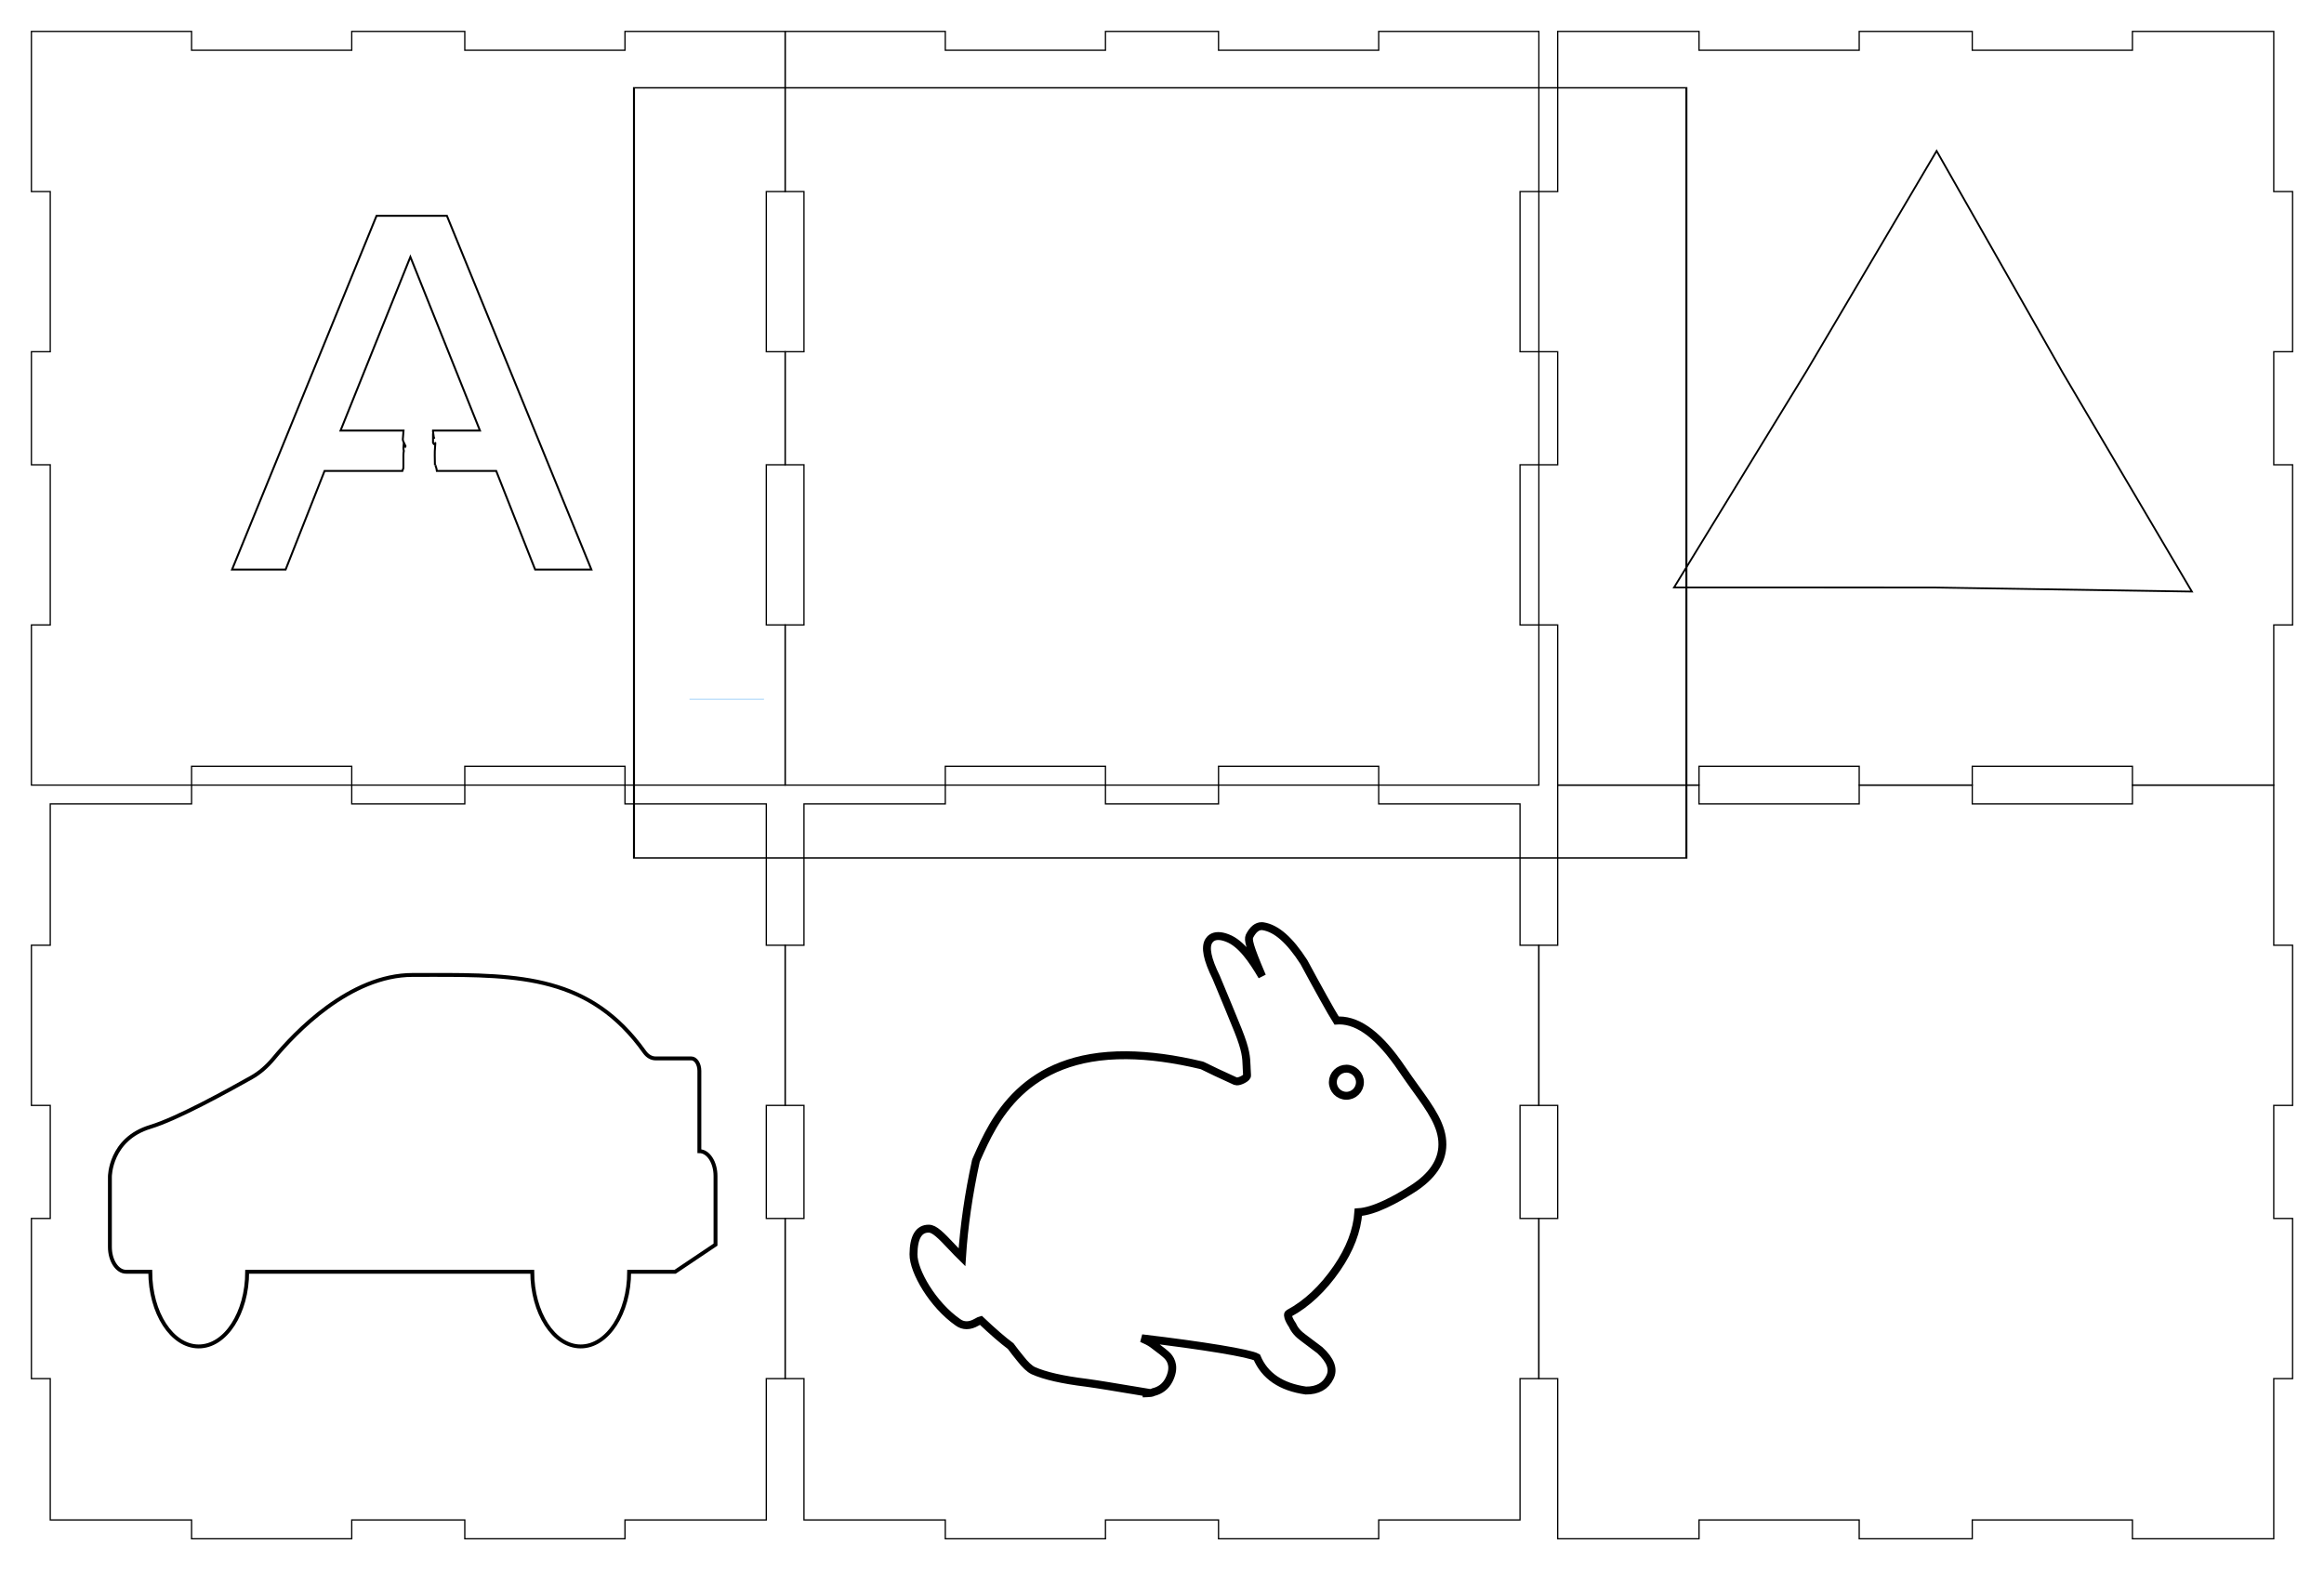 <?xml version="1.0" encoding="UTF-8" standalone="no"?>
<svg
   xmlns:dc="http://purl.org/dc/elements/1.1/"
   xmlns:cc="http://creativecommons.org/ns#"
   xmlns:rdf="http://www.w3.org/1999/02/22-rdf-syntax-ns#"
   xmlns:svg="http://www.w3.org/2000/svg"
   xmlns="http://www.w3.org/2000/svg"
   xmlns:sodipodi="http://sodipodi.sourceforge.net/DTD/sodipodi-0.dtd"
   xmlns:inkscape="http://www.inkscape.org/namespaces/inkscape"
   version="1.1"
   width="18.5in"
   height="12.5in"
   viewBox=" 0 0 1665 1125"
   id="svg34"
   sodipodi:docname="caseplans_box.svg"
   inkscape:version="0.92.1 r15371">
  <defs
     id="defs38">
    <clipPath
       id="clipPath4625"
       clipPathUnits="userSpaceOnUse">
      <path
         inkscape:connector-curvature="0"
         id="path4623"
         d="M 0,800 H 800 V 0 H 0 Z" />
    </clipPath>
    <clipPath
       id="clipPath4777"
       clipPathUnits="userSpaceOnUse">
      <path
         inkscape:connector-curvature="0"
         id="path4775"
         d="M 0,800 H 800 V 0 H 0 Z" />
    </clipPath>
    <radialGradient
       id="radialGradient7293"
       spreadMethod="pad"
       gradientTransform="matrix(533.974,0,0,-533.974,400,400)"
       gradientUnits="userSpaceOnUse"
       r="1"
       cy="0"
       cx="0"
       fy="0"
       fx="0">
      <stop
         id="stop7287"
         offset="0"
         style="stop-opacity:1;stop-color:#f7f7f8" />
      <stop
         id="stop7289"
         offset="0.785"
         style="stop-opacity:1;stop-color:#f7f7f8" />
      <stop
         id="stop7291"
         offset="1"
         style="stop-opacity:1;stop-color:#d9dade" />
    </radialGradient>
    <clipPath
       id="clipPath7303"
       clipPathUnits="userSpaceOnUse">
      <path
         inkscape:connector-curvature="0"
         id="path7301"
         d="M 0,800 H 800 V 0 H 0 Z" />
    </clipPath>
  </defs>
  <sodipodi:namedview
     pagecolor="#ffffff"
     bordercolor="#666666"
     borderopacity="1"
     objecttolerance="10"
     gridtolerance="10"
     guidetolerance="10"
     inkscape:pageopacity="0"
     inkscape:pageshadow="2"
     inkscape:window-width="1920"
     inkscape:window-height="1018"
     id="namedview36"
     showgrid="false"
     inkscape:zoom="0.7075"
     inkscape:cx="867.5053"
     inkscape:cy="600"
     inkscape:window-x="-8"
     inkscape:window-y="-8"
     inkscape:window-maximized="1"
     inkscape:current-layer="svg34" />
  <!-- Front-->
  <g
     transform="translate(22.5, 22.5) "
     id="g12">
    <polygon
       style="stroke:#000000; fill:none; stroke-width:0.9"
       points="0, 0 114.75, 0 114.75, 13.5 229.5, 13.5 229.5, 0 310.5, 0 310.5, 13.5 425.25, 13.5 425.25, 0 540, 0 540, 114.75 526.5, 114.75 526.5, 229.5 540, 229.5 540, 310.5 526.5, 310.5 526.5, 425.25 540, 425.25 540, 540 425.25, 540 425.25, 526.5 310.5, 526.5 310.5, 540 229.5, 540 229.5, 526.5 114.75, 526.5 114.75, 540 0, 540 0, 425.25 13.5, 425.25 13.5, 310.5 0, 310.5 0, 229.5 13.5, 229.5 13.5, 114.75 0, 114.75 "
       id="polygon10" />
  </g>
  <!-- Back-->
  <g
     transform="translate(562.5, 22.5) "
     id="g16">
    <polygon
       style="stroke:#000000; fill:none; stroke-width:0.9"
       points="0, 0 114.75, 0 114.75, 13.5 229.5, 13.5 229.5, 0 310.5, 0 310.5, 13.5 425.25, 13.5 425.25, 0 540, 0 540, 114.75 526.5, 114.75 526.5, 229.5 540, 229.5 540, 310.5 526.5, 310.5 526.5, 425.25 540, 425.25 540, 540 425.25, 540 425.25, 526.5 310.5, 526.5 310.5, 540 229.5, 540 229.5, 526.5 114.75, 526.5 114.75, 540 0, 540 0, 425.25 13.5, 425.25 13.5, 310.5 0, 310.5 0, 229.5 13.5, 229.5 13.5, 114.75 0, 114.75 "
       id="polygon14" />
  </g>
  <!-- Left-->
  <g
     transform="translate(1102.5, 22.5) "
     id="g20">
    <polygon
       style="stroke:#000000; fill:none; stroke-width:0.9"
       points="13.5, 0 114.75, 0 114.75, 13.5 229.5, 13.5 229.5, 0 310.5, 0 310.5, 13.5 425.25, 13.5 425.25, 0 526.5, 0 526.5, 114.75 540, 114.75 540, 229.5 526.5, 229.5 526.5, 310.5 540, 310.5 540, 425.25 526.5, 425.25 526.5, 540 425.25, 540 425.25, 526.5 310.5, 526.5 310.5, 540 229.5, 540 229.5, 526.5 114.75, 526.5 114.75, 540 13.5, 540 13.5, 425.25 0, 425.25 0, 310.5 13.5, 310.5 13.5, 229.5 0, 229.5 0, 114.75 13.5, 114.75 "
       id="polygon18" />
  </g>
  <!-- Right-->
  <g
     transform="translate(1102.5, 562.5) "
     id="g24">
    <polygon
       style="stroke:#000000; fill:none; stroke-width:0.9"
       points="13.5, 0 114.75, 0 114.75, 13.5 229.5, 13.5 229.5, 0 310.5, 0 310.5, 13.5 425.25, 13.5 425.25, 0 526.5, 0 526.5, 114.75 540, 114.75 540, 229.5 526.5, 229.5 526.5, 310.5 540, 310.5 540, 425.25 526.5, 425.25 526.5, 540 425.25, 540 425.25, 526.5 310.5, 526.5 310.5, 540 229.5, 540 229.5, 526.5 114.75, 526.5 114.75, 540 13.5, 540 13.5, 425.25 0, 425.25 0, 310.5 13.5, 310.5 13.5, 229.5 0, 229.5 0, 114.75 13.5, 114.75 "
       id="polygon22" />
  </g>
  <!-- Top-->
  <g
     transform="translate(22.5, 562.5) "
     id="g28">
    <polygon
       style="stroke:#000000; fill:none; stroke-width:0.9"
       points="13.5, 13.5 114.75, 13.5 114.75, 0 229.5, 0 229.5, 13.5 310.5, 13.5 310.5, 0 425.25, 0 425.25, 13.5 526.5, 13.5 526.5, 114.75 540, 114.75 540, 229.5 526.5, 229.5 526.5, 310.5 540, 310.5 540, 425.25 526.5, 425.25 526.5, 526.5 425.25, 526.5 425.25, 540 310.5, 540 310.5, 526.5 229.5, 526.5 229.5, 540 114.75, 540 114.75, 526.5 13.5, 526.5 13.5, 425.25 0, 425.25 0, 310.5 13.5, 310.5 13.5, 229.5 0, 229.5 0, 114.75 13.5, 114.75 "
       id="polygon26" />
  </g>
  <!-- Bottom-->
  <g
     transform="translate(562.5, 562.5) "
     id="g32">
    <polygon
       style="stroke:#000000; fill:none; stroke-width:0.9"
       points="13.5, 13.5 114.75, 13.5 114.75, 0 229.5, 0 229.5, 13.5 310.5, 13.5 310.5, 0 425.25, 0 425.25, 13.5 526.5, 13.5 526.5, 114.75 540, 114.75 540, 229.5 526.5, 229.5 526.5, 310.5 540, 310.5 540, 425.25 526.5, 425.25 526.5, 526.5 425.25, 526.5 425.25, 540 310.5, 540 310.5, 526.5 229.5, 526.5 229.5, 540 114.75, 540 114.75, 526.5 13.5, 526.5 13.5, 425.25 0, 425.25 0, 310.5 13.5, 310.5 13.5, 229.5 0, 229.5 0, 114.75 13.5, 114.75 "
       id="polygon30" />
  </g>
  <path
     id="flowRoot3712"
     transform="scale(0.938)"
     style="font-style:normal;font-weight:normal;font-size:40px;line-height:0.25;font-family:sans-serif;letter-spacing:0px;word-spacing:0px;fill:none;fill-opacity:1;stroke:#000000;stroke-width:1.476;stroke-opacity:1"
     d="M 287.592,164.838 177.236,435.043 h 40.926 l 29.727,-75.309 h 59.449 c 0.248,-0.708 0.495,-1.41 0.744,-2.146 0.02,-0.692 0.045,-1.388 0.045,-2.111 v -7.773 c 0,-1.215 0.112,-2.317 0.307,-3.32 -0.398,-1.479 -0.339,-2.667 -0.113,-5.396 0.24,0.508 0.788,1.483 1.209,2.143 0.067,-0.129 0.138,-0.254 0.209,-0.377 -0.585,-1.476 -1.511,-2.831 -1.965,-4.355 -0.219,-0.738 -0.021,-1.54 0.021,-2.309 0.086,-1.565 0.243,-3.379 0.414,-5.203 h -48.104 l 53.344,-132.652 53.141,132.652 h -35.848 v 0.852 c 0.182,1.44 0.35,2.882 0.592,4.312 0.1,0.134 0.234,0.328 0.316,0.43 0.057,0.071 -0.248,0.014 -0.264,-0.076 -0.021,-0.117 -0.033,-0.236 -0.053,-0.354 -0.17,-0.228 -0.391,-0.536 -0.592,-0.818 v 5.012 c 1.811,3.737 2.021,-3.676 1.57,3.004 -0.425,4.375 -0.182,8.768 -0.135,13.152 6e-5,0.296 -0.017,0.594 -0.027,0.891 0.025,-0.088 0.058,-0.165 0.111,-0.207 0.259,-0.205 0.359,0.559 0.48,0.865 0.511,1.286 0.8,2.534 0.955,3.787 h 45.312 l 29.727,75.309 h 42.961 L 341.344,164.838 Z" />
  <flowRoot
     xml:space="preserve"
     id="flowRoot3771"
     style="font-style:normal;font-weight:normal;font-size:400px;line-height:1.25;font-family:sans-serif;letter-spacing:0px;word-spacing:0px;fill:none;fill-opacity:1;stroke:#000000;stroke-opacity:1;"
     transform="matrix(1.434,0,0,1.001,-589.623,-96.959)"><flowRegion
       id="flowRegion3773"
       style="font-size:400px;fill:none;stroke:#000000;stroke-opacity:1;"><rect
         id="rect3775"
         width="525.795"
         height="551.237"
         x="727.915"
         y="159.717"
         style="font-size:400px;fill:none;stroke:#000000;stroke-opacity:1;" /></flowRegion><flowPara
       id="flowPara3777"
       style="text-align:center;text-anchor:middle;fill:none;stroke:#000000;stroke-opacity:1;">1</flowPara></flowRoot>  <path
     sodipodi:type="star"
     style="fill:none;stroke-width:0.938;stroke:#000000;stroke-opacity:1"
     id="path3783"
     sodipodi:sides="3"
     sodipodi:cx="1382.0671"
     sodipodi:cy="319.34631"
     sodipodi:r1="156.80896"
     sodipodi:r2="77.33625"
     sodipodi:arg1="0.53172412"
     sodipodi:arg2="1.5789217"
     inkscape:flatsided="false"
     inkscape:rounded="0"
     inkscape:randomized="0"
     d="m 1517.226,398.852 -135.787,-2.172 -135.805,-0.035 69.774,-116.51 67.933,-117.593 66.013,118.681 z"
     inkscape:transform-center-x="12.161505"
     inkscape:transform-center-y="8.0770609"
     transform="matrix(1.366,0,0,1.336,-502.183,-109.015)" />
  <g
     id="g4759"
     transform="matrix(0.935,0,0,-0.885,493.997,500.982)">
    <path
       d="M 0,0 H 57.071"
       style="fill:none;stroke:#bbdefb;stroke-width:1;stroke-linecap:butt;stroke-linejoin:miter;stroke-miterlimit:10;stroke-dasharray:none;stroke-opacity:1"
       id="path4761"
       inkscape:connector-curvature="0" />
  </g>
  <g
     id="g5115"
     transform="matrix(2.052,0,0,-3.163,90.109,811.381)" />
  <g
     id="g8611"
     transform="matrix(1.094,0,0,1.094,7.127,-52.531)"
     style="fill:none;stroke:#000000;stroke-opacity:1">
    <path
       style="fill:none;fill-opacity:1;fill-rule:nonzero;stroke:#000000;stroke-width:2.976;stroke-miterlimit:4;stroke-dasharray:none;stroke-opacity:1"
       d="M 329.154 745 C 324.623 745.007 320.03 745.02 315.375 745.02 C 267.185 745.02 225.193 789.407 209.15 808.795 C 203.993 815.026 198.268 819.954 192.107 823.4 C 173.911 833.583 135.658 854.845 114.836 861.139 C 83.984 870.469 83.984 899.188 83.984 899.188 L 83.984 952.82 C 83.984 963.324 89.51 971.844 96.324 971.844 L 114.836 971.844 C 114.836 1003.362 131.413 1028.914 151.859 1028.914 C 172.306 1028.914 188.881 1003.362 188.881 971.844 L 406.729 971.844 C 406.729 1003.362 423.306 1028.914 443.752 1028.914 C 464.198 1028.914 480.773 1003.362 480.773 971.844 L 515.914 971.844 L 546.764 951.123 L 546.764 898.719 C 546.764 888.211 541.24 879.697 534.424 879.697 L 534.424 818.324 C 534.424 813.071 531.662 808.812 528.254 808.812 L 500.986 808.812 C 497.87 808.812 494.816 807.156 492.514 803.92 C 451.206 745.864 397.122 744.894 329.154 745 z "
       transform="matrix(0.857,0,0,0.857,-6.518,48.039)"
       id="path5105" />
  </g>
  <g
     transform="matrix(1.25,0,0,-1.25,530.628,1206.441)"
     id="g7275" />
  <g
     transform="matrix(5.635,0.044,0.044,-5.635,964.524,785.106)"
     id="g7477"
     style="fill:none;stroke:#000000;stroke-opacity:1;stroke-width:1.006;stroke-miterlimit:4;stroke-dasharray:none">
    <path
       inkscape:connector-curvature="0"
       id="path7479"
       style="fill:none;fill-opacity:1;fill-rule:nonzero;stroke:#000000;stroke-opacity:1;stroke-width:1.006;stroke-miterlimit:4;stroke-dasharray:none"
       d="m 0,0 c -0.947,0 -1.723,0.773 -1.723,1.725 0,0.949 0.776,1.722 1.723,1.722 0.951,0 1.723,-0.773 1.723,-1.722 C 1.723,0.773 0.951,0 0,0 M 8.813,1.002 8.787,1.038 C 8.227,1.807 7.645,2.602 7.033,3.49 4.215,7.583 1.602,9.571 -0.959,9.571 c -0.115,0 -0.232,-0.002 -0.35,-0.013 -0.619,0.942 -2.56,4.384 -4.209,7.393 -1.822,2.783 -3.527,4.264 -5.228,4.52 l -0.162,0.014 c -0.608,0 -1.131,-0.432 -1.559,-1.295 -0.178,-0.456 -0.058,-1.185 1.645,-5.076 -1.256,2.102 -2.678,4.164 -4.455,4.826 -0.44,0.166 -0.809,0.242 -1.139,0.242 -0.684,0 -1.035,-0.339 -1.211,-0.626 -0.504,-0.814 -0.184,-2.332 0.969,-4.627 1.183,-2.771 2.193,-5.163 2.842,-6.739 1.023,-2.523 1.06,-3.35 1.119,-4.607 l 0.004,-0.134 c 0.017,-0.282 0.029,-0.583 0.058,-0.944 0.022,-0.155 -0.154,-0.343 -0.492,-0.53 -0.299,-0.163 -0.584,-0.254 -0.801,-0.254 -0.068,0 -0.129,0.008 -0.168,0.025 -1.843,0.819 -3.25,1.468 -4.193,1.934 l -0.129,0.049 c -3.473,0.803 -6.687,1.21 -9.547,1.21 -13.158,0 -16.881,-8.561 -18.883,-13.162 l -0.148,-0.348 -0.035,-0.113 c -0.883,-4.184 -1.442,-8.3 -1.666,-12.238 -0.401,0.385 -0.848,0.851 -1.246,1.266 -1.477,1.544 -2.28,2.348 -3.002,2.348 -1.274,0 -1.92,-1.1 -1.92,-3.27 0,-2.169 2.496,-6.403 5.715,-8.609 0.677,-0.488 1.5,-0.482 2.345,0.015 0.293,0.181 0.473,0.248 0.561,0.272 1.527,-1.423 2.814,-2.521 3.826,-3.262 0.389,-0.523 0.803,-1.042 1.221,-1.544 0.646,-0.818 1.195,-1.326 1.679,-1.552 1.493,-0.649 3.702,-1.133 6.758,-1.486 1.522,-0.192 3.78,-0.556 5.592,-0.845 l 0.279,-0.041 c 0.914,-0.147 1.459,-0.235 1.784,-0.285 l 0.005,-0.104 0.147,0.007 c 0.262,0.013 0.533,0.033 0.734,0.147 0.897,0.23 1.553,0.754 1.961,1.567 0.754,1.52 0.311,2.483 -0.197,3.028 -0.252,0.264 -0.879,0.758 -1.912,1.508 -0.401,0.292 -0.924,0.528 -1.395,0.728 7.817,-0.863 13.752,-1.796 14.655,-2.303 1.013,-2.357 3.111,-3.759 6.259,-4.179 1.483,0 2.51,0.574 3.037,1.705 0.52,1.026 0.084,2.178 -1.3,3.439 l -2.075,1.536 c -0.701,0.495 -1.146,0.993 -1.423,1.606 -0.641,0.934 -0.596,1.309 -0.582,1.376 0.009,0.032 0.021,0.08 0.117,0.134 2.254,1.23 4.293,3.178 6.06,5.787 1.623,2.4 2.522,4.8 2.664,7.141 2.049,0.133 4.852,1.709 6.868,3.019 2.488,1.616 3.748,3.523 3.748,5.662 0.002,2.393 -1.522,4.478 -3.453,7.113" />
  </g>
  <g
     transform="matrix(1.25,0.01,0.01,-1.25,1024.505,1166.512)"
     id="g7561">
    <path
       inkscape:connector-curvature="0"
       id="path7563"
       style="fill:#1e120d;fill-opacity:1;fill-rule:nonzero;stroke:none"
       d="m 0,0 h 0.684 v 0.865 c 0,0.899 0.112,1.614 0.34,2.145 C 1.249,3.539 1.64,3.924 2.183,4.168 2.726,4.406 3.471,4.527 4.417,4.527 6.098,4.527 6.93,4.122 6.93,3.292 6.93,3.03 6.842,2.798 6.665,2.613 6.495,2.423 6.286,2.329 6.047,2.329 5.936,2.329 5.741,2.347 5.463,2.393 5.202,2.434 4.961,2.459 4.774,2.459 4.256,2.459 3.926,2.304 3.772,1.994 3.631,1.695 3.555,1.258 3.555,0.686 V 0 H 4.256 C 5.352,0 5.895,-0.324 5.895,-0.989 5.895,-1.454 5.756,-1.752 5.463,-1.882 5.172,-2.007 4.77,-2.069 4.256,-2.069 H 3.555 v -7.608 c 0,-0.565 -0.133,-0.996 -0.409,-1.29 -0.266,-0.303 -0.612,-0.453 -1.042,-0.453 -0.408,0 -0.742,0.15 -1.017,0.453 -0.268,0.294 -0.403,0.725 -0.403,1.29 v 7.608 h -0.789 c -0.431,0 -0.757,0.091 -0.99,0.287 -0.232,0.189 -0.348,0.442 -0.348,0.755 C -1.443,-0.34 -0.962,0 0,0" />
  </g>
  <g
     transform="matrix(1.25,0.01,0.01,-1.25,1036.183,1175.7)"
     id="g7565">
    <path
       inkscape:connector-curvature="0"
       id="path7567"
       style="fill:#1e120d;fill-opacity:1;fill-rule:nonzero;stroke:none"
       d="m 0,0 v -2.399 c 0,-0.58 -0.148,-1.015 -0.416,-1.306 -0.273,-0.294 -0.617,-0.438 -1.037,-0.438 -0.422,0 -0.76,0.144 -1.024,0.447 -0.263,0.292 -0.398,0.722 -0.398,1.297 v 7.995 c 0,1.292 0.465,1.939 1.395,1.939 0.48,0 0.82,-0.151 1.033,-0.451 0.209,-0.306 0.324,-0.75 0.349,-1.34 0.342,0.59 0.692,1.034 1.053,1.34 0.365,0.3 0.844,0.451 1.447,0.451 C 3.01,7.535 3.59,7.384 4.158,7.084 4.729,6.778 5.012,6.375 5.012,5.883 5.012,5.53 4.889,5.24 4.652,5.015 4.406,4.785 4.146,4.671 3.869,4.671 3.758,4.671 3.504,4.737 3.102,4.869 2.697,4.994 2.342,5.059 2.035,5.059 1.615,5.059 1.27,4.949 1.008,4.73 0.738,4.507 0.529,4.181 0.381,3.746 0.238,3.311 0.139,2.793 0.08,2.196 0.023,1.592 0,0.863 0,0" />
  </g>
  <g
     transform="matrix(1.25,0.01,0.01,-1.25,1045.683,1172.496)"
     id="g7569">
    <path
       inkscape:connector-curvature="0"
       id="path7571"
       style="fill:#1e120d;fill-opacity:1;fill-rule:nonzero;stroke:none"
       d="M 0,0 H 5.207 C 5.135,0.979 4.875,1.714 4.414,2.201 3.951,2.687 3.352,2.928 2.598,2.928 1.883,2.928 1.295,2.687 0.836,2.192 0.377,1.693 0.098,0.964 0,0 M 5.617,-1.631 H 0 c 0.01,-0.654 0.137,-1.233 0.393,-1.727 0.257,-0.495 0.599,-0.871 1.023,-1.126 0.426,-0.253 0.891,-0.378 1.402,-0.378 0.346,0 0.659,0.041 0.944,0.125 0.281,0.075 0.558,0.205 0.824,0.378 0.268,0.172 0.51,0.351 0.734,0.552 0.225,0.196 0.518,0.462 0.873,0.799 0.153,0.125 0.362,0.19 0.631,0.19 0.297,0 0.533,-0.08 0.719,-0.246 0.184,-0.161 0.271,-0.385 0.271,-0.684 0,-0.26 -0.099,-0.561 -0.296,-0.909 C 7.309,-5.009 7.004,-5.334 6.592,-5.655 6.178,-5.972 5.662,-6.243 5.045,-6.451 4.424,-6.66 3.709,-6.765 2.904,-6.765 c -1.849,0 -3.281,0.522 -4.302,1.577 -1.022,1.055 -1.538,2.478 -1.538,4.279 0,0.847 0.127,1.638 0.383,2.367 0.248,0.73 0.619,1.345 1.106,1.869 0.48,0.515 1.074,0.913 1.785,1.19 C 1.045,4.792 1.83,4.931 2.693,4.931 3.814,4.931 4.775,4.696 5.58,4.22 6.379,3.746 6.988,3.136 7.383,2.387 7.781,1.634 7.982,0.868 7.982,0.089 7.982,-0.626 7.773,-1.096 7.359,-1.31 6.947,-1.526 6.367,-1.631 5.617,-1.631" />
  </g>
  <g
     transform="matrix(1.25,0.01,0.01,-1.25,1060.612,1172.611)"
     id="g7573">
    <path
       inkscape:connector-curvature="0"
       id="path7575"
       style="fill:#1e120d;fill-opacity:1;fill-rule:nonzero;stroke:none"
       d="M 0,0 H 5.203 C 5.135,0.979 4.867,1.714 4.412,2.201 3.947,2.687 3.348,2.928 2.596,2.928 1.879,2.928 1.295,2.687 0.832,2.192 0.375,1.693 0.092,0.964 0,0 M 5.615,-1.631 H 0 c 0.006,-0.654 0.139,-1.233 0.393,-1.727 0.253,-0.495 0.597,-0.871 1.019,-1.126 0.424,-0.253 0.893,-0.378 1.406,-0.378 0.342,0 0.659,0.041 0.938,0.125 0.285,0.075 0.558,0.205 0.828,0.378 0.268,0.172 0.51,0.351 0.736,0.552 0.219,0.196 0.516,0.462 0.871,0.799 0.151,0.125 0.362,0.19 0.631,0.19 0.299,0 0.533,-0.08 0.721,-0.246 0.18,-0.161 0.268,-0.385 0.268,-0.684 0,-0.26 -0.102,-0.561 -0.305,-0.909 C 7.311,-5.009 7.002,-5.334 6.586,-5.655 6.176,-5.972 5.658,-6.243 5.043,-6.451 4.424,-6.66 3.705,-6.765 2.898,-6.765 c -1.843,0 -3.275,0.522 -4.302,1.577 -1.022,1.055 -1.535,2.478 -1.535,4.279 0,0.847 0.126,1.638 0.382,2.367 0.25,0.73 0.618,1.345 1.102,1.869 0.482,0.515 1.078,0.913 1.789,1.19 0.707,0.275 1.494,0.414 2.355,0.414 1.12,0 2.081,-0.235 2.895,-0.711 C 6.381,3.746 6.984,3.136 7.379,2.387 7.775,1.634 7.982,0.868 7.982,0.089 7.982,-0.626 7.771,-1.096 7.361,-1.31 6.945,-1.526 6.365,-1.631 5.615,-1.631" />
  </g>
  <g
     transform="matrix(1.25,0.01,0.01,-1.25,1082.519,1173.874)"
     id="g7577">
    <path
       inkscape:connector-curvature="0"
       id="path7579"
       style="fill:#1e120d;fill-opacity:1;fill-rule:nonzero;stroke:none"
       d="m 0,0 c 0,0.758 -0.117,1.407 -0.35,1.947 -0.23,0.55 -0.55,0.959 -0.961,1.254 -0.404,0.291 -0.863,0.436 -1.363,0.436 -0.789,0 -1.457,-0.311 -2,-0.935 -0.545,-0.625 -0.818,-1.541 -0.818,-2.758 0,-1.138 0.271,-2.028 0.812,-2.668 0.541,-0.63 1.205,-0.948 2.006,-0.948 0.477,0 0.92,0.142 1.328,0.413 0.409,0.28 0.735,0.693 0.977,1.25 C -0.123,-1.456 0,-0.782 0,0 M -5.629,4.172 V 3.827 c 0.537,0.663 1.102,1.153 1.69,1.467 0.57,0.31 1.234,0.473 1.97,0.473 0.881,0 1.701,-0.231 2.444,-0.687 C 1.219,4.62 1.801,3.96 2.232,3.079 2.666,2.2 2.883,1.166 2.883,-0.035 2.883,-0.915 2.758,-1.727 2.512,-2.471 2.264,-3.209 1.916,-3.829 1.484,-4.328 1.047,-4.826 0.535,-5.219 -0.055,-5.488 c -0.599,-0.269 -1.23,-0.403 -1.914,-0.403 -0.818,0 -1.51,0.164 -2.064,0.496 -0.559,0.322 -1.088,0.814 -1.596,1.448 v -4.31 c 0,-1.262 -0.463,-1.892 -1.377,-1.892 -0.543,0 -0.894,0.159 -1.076,0.485 -0.168,0.33 -0.258,0.8 -0.258,1.429 v 12.39 c 0,0.547 0.117,0.955 0.354,1.224 0.238,0.267 0.566,0.408 0.98,0.408 0.408,0 0.736,-0.141 0.99,-0.417 0.262,-0.28 0.387,-0.675 0.387,-1.198" />
  </g>
  <g
     transform="matrix(1.25,0.01,0.01,-1.25,1091.553,1168.749)"
     id="g7581">
    <path
       inkscape:connector-curvature="0"
       id="path7583"
       style="fill:#1e120d;fill-opacity:1;fill-rule:nonzero;stroke:none"
       d="m 0,0 v -8.303 c 0,-0.574 -0.137,-1.005 -0.41,-1.297 -0.276,-0.302 -0.621,-0.446 -1.041,-0.446 -0.424,0 -0.758,0.15 -1.028,0.453 -0.257,0.306 -0.394,0.732 -0.394,1.29 v 8.223 c 0,0.56 0.137,0.989 0.394,1.273 0.27,0.297 0.604,0.439 1.028,0.439 0.42,0 0.765,-0.142 1.041,-0.439 C -0.137,0.909 0,0.506 0,0 m -1.422,2.97 c -0.402,0 -0.74,0.125 -1.021,0.363 -0.286,0.254 -0.43,0.595 -0.43,1.04 0,0.407 0.146,0.744 0.439,1.005 0.289,0.264 0.629,0.398 1.012,0.398 0.377,0 0.703,-0.121 0.99,-0.357 C -0.145,5.177 0,4.83 0,4.373 0,3.933 -0.141,3.587 -0.42,3.338 -0.701,3.095 -1.031,2.97 -1.422,2.97" />
  </g>
  <g
     transform="matrix(1.25,0.01,0.01,-1.25,1103.038,1179.759)"
     id="g7585">
    <path
       inkscape:connector-curvature="0"
       id="path7587"
       style="fill:#1e120d;fill-opacity:1;fill-rule:nonzero;stroke:none"
       d="M 0,0 -2.529,4.17 -4.09,2.698 V 0.412 c 0,-0.553 -0.144,-0.974 -0.439,-1.268 -0.283,-0.303 -0.625,-0.454 -1.002,-0.454 -0.444,0 -0.789,0.144 -1.043,0.447 -0.248,0.292 -0.379,0.722 -0.379,1.297 v 12.25 c 0,0.634 0.125,1.12 0.367,1.451 0.248,0.337 0.602,0.503 1.055,0.503 0.441,0 0.789,-0.151 1.049,-0.458 0.261,-0.296 0.392,-0.743 0.392,-1.33 V 5.884 l 3.229,3.388 c 0.402,0.419 0.703,0.708 0.916,0.864 0.213,0.15 0.465,0.232 0.763,0.232 0.362,0 0.659,-0.116 0.905,-0.342 C 1.957,9.796 2.076,9.512 2.076,9.167 2.076,8.753 1.686,8.183 0.91,7.483 L -0.615,6.089 2.328,1.456 C 2.541,1.112 2.703,0.853 2.797,0.673 2.891,0.497 2.941,0.321 2.941,0.162 2.941,-0.296 2.816,-0.651 2.564,-0.918 2.314,-1.18 1.982,-1.31 1.582,-1.31 1.232,-1.31 0.961,-1.221 0.771,-1.025 0.582,-0.832 0.32,-0.492 0,0" />
  </g>
  <g
     transform="matrix(1.25,0.01,0.01,-1.25,1110.823,1181.456)"
     id="g7589">
    <path
       inkscape:connector-curvature="0"
       id="path7591"
       style="fill:#1e120d;fill-opacity:1;fill-rule:nonzero;stroke:none"
       d="m 0,0 c -0.436,0 -0.807,0.139 -1.123,0.421 -0.314,0.276 -0.475,0.673 -0.475,1.181 0,0.425 0.155,0.794 0.455,1.1 0.303,0.31 0.674,0.46 1.114,0.46 0.441,0 0.818,-0.15 1.134,-0.451 C 1.414,2.405 1.574,2.032 1.574,1.602 1.574,1.098 1.414,0.709 1.105,0.428 0.789,0.139 0.42,0 0,0" />
  </g>
  <g
     transform="matrix(1.25,0.01,0.01,-1.25,1128.709,1177.149)"
     id="g7593">
    <path
       inkscape:connector-curvature="0"
       id="path7595"
       style="fill:#1e120d;fill-opacity:1;fill-rule:nonzero;stroke:none"
       d="m 0,0 c 0,-0.36 -0.109,-0.741 -0.322,-1.146 -0.213,-0.413 -0.541,-0.793 -0.983,-1.167 -0.435,-0.367 -0.986,-0.661 -1.654,-0.888 -0.666,-0.222 -1.416,-0.338 -2.248,-0.338 -1.777,0 -3.164,0.519 -4.16,1.554 -0.992,1.035 -1.492,2.421 -1.492,4.158 0,1.185 0.226,2.223 0.687,3.13 0.451,0.899 1.111,1.601 1.975,2.095 0.861,0.498 1.896,0.741 3.092,0.741 0.744,0 1.425,-0.11 2.05,-0.326 0.621,-0.214 1.143,-0.499 1.578,-0.838 0.426,-0.351 0.758,-0.713 0.985,-1.098 0.228,-0.393 0.34,-0.755 0.34,-1.097 0,-0.339 -0.125,-0.633 -0.381,-0.868 C -0.791,3.671 -1.104,3.55 -1.461,3.55 c -0.242,0 -0.441,0.066 -0.6,0.187 -0.158,0.125 -0.335,0.322 -0.531,0.595 -0.351,0.535 -0.715,0.934 -1.099,1.198 -0.379,0.271 -0.866,0.402 -1.455,0.402 -0.844,0 -1.534,-0.331 -2.051,-0.996 -0.518,-0.659 -0.78,-1.573 -0.78,-2.716 0,-0.538 0.071,-1.042 0.204,-1.491 0.127,-0.449 0.322,-0.836 0.576,-1.158 0.254,-0.316 0.556,-0.555 0.912,-0.722 0.361,-0.173 0.754,-0.253 1.18,-0.253 0.578,0 1.07,0.137 1.478,0.404 0.418,0.267 0.777,0.674 1.094,1.219 0.174,0.321 0.359,0.574 0.56,0.754 0.203,0.179 0.453,0.276 0.748,0.276 0.354,0 0.645,-0.135 0.873,-0.401 C -0.119,0.586 0,0.294 0,0" />
  </g>
  <g
     transform="matrix(1.25,0.01,0.01,-1.25,1140.61,1174.393)"
     id="g7597">
    <path
       inkscape:connector-curvature="0"
       id="path7599"
       style="fill:#1e120d;fill-opacity:1;fill-rule:nonzero;stroke:none"
       d="M 0,0 C 0,1.172 -0.258,2.078 -0.771,2.732 -1.285,3.391 -1.979,3.717 -2.848,3.717 -3.41,3.717 -3.902,3.573 -4.332,3.281 -4.762,2.987 -5.086,2.563 -5.32,1.989 -5.549,1.422 -5.666,0.76 -5.666,0 c 0,-0.754 0.111,-1.4 0.34,-1.964 0.232,-0.56 0.555,-0.993 0.982,-1.29 0.428,-0.296 0.924,-0.449 1.496,-0.449 0.869,0 1.563,0.328 2.077,0.985 C -0.258,-2.06 0,-1.155 0,0 m 2.885,0 c 0,-0.854 -0.137,-1.641 -0.393,-2.365 -0.275,-0.723 -0.656,-1.347 -1.164,-1.858 -0.502,-0.523 -1.111,-0.92 -1.805,-1.195 -0.709,-0.278 -1.496,-0.417 -2.371,-0.417 -0.867,0 -1.652,0.139 -2.345,0.421 -0.69,0.276 -1.297,0.682 -1.803,1.201 -0.51,0.526 -0.893,1.144 -1.162,1.853 -0.254,0.714 -0.391,1.501 -0.391,2.36 0,0.868 0.141,1.668 0.399,2.393 0.267,0.725 0.652,1.339 1.15,1.847 0.5,0.511 1.098,0.909 1.807,1.186 0.711,0.275 1.494,0.417 2.345,0.417 0.869,0 1.659,-0.142 2.371,-0.422 C 0.227,5.141 0.83,4.737 1.34,4.228 1.848,3.698 2.23,3.085 2.494,2.372 2.752,1.654 2.885,0.864 2.885,0" />
  </g>
  <g
     transform="matrix(1.25,0.01,0.01,-1.25,1157.9,1174.79)"
     id="g7601">
    <path
       inkscape:connector-curvature="0"
       id="path7603"
       style="fill:#1e120d;fill-opacity:1;fill-rule:nonzero;stroke:none"
       d="m 0,0 v -3.818 c 0,-0.604 -0.131,-1.048 -0.406,-1.354 -0.278,-0.303 -0.633,-0.453 -1.084,-0.453 -0.434,0 -0.791,0.15 -1.053,0.453 -0.273,0.306 -0.41,0.75 -0.41,1.354 v 4.577 c 0,0.722 -0.024,1.286 -0.072,1.688 C -3.076,2.838 -3.211,3.168 -3.426,3.428 -3.645,3.683 -3.99,3.813 -4.457,3.813 -5.4,3.813 -6.016,3.491 -6.312,2.838 -6.607,2.199 -6.762,1.27 -6.762,0.06 v -3.878 c 0,-0.593 -0.136,-1.044 -0.402,-1.35 -0.273,-0.307 -0.629,-0.457 -1.068,-0.457 -0.436,0 -0.793,0.15 -1.071,0.457 -0.277,0.306 -0.418,0.757 -0.418,1.35 V 4.4 c 0,0.536 0.129,0.951 0.373,1.231 0.256,0.28 0.582,0.422 0.987,0.422 0.394,0 0.72,-0.137 0.986,-0.397 0.262,-0.26 0.391,-0.624 0.391,-1.089 V 4.296 c 0.504,0.59 1.035,1.034 1.601,1.309 0.572,0.286 1.197,0.427 1.897,0.427 0.72,0 1.34,-0.146 1.857,-0.43 0.52,-0.292 0.945,-0.73 1.283,-1.306 C 0.143,4.881 0.662,5.321 1.215,5.605 1.77,5.886 2.383,6.032 3.055,6.032 3.838,6.032 4.52,5.87 5.088,5.564 5.652,5.26 6.074,4.811 6.355,4.246 6.604,3.722 6.723,2.903 6.723,1.789 V -3.818 C 6.723,-4.422 6.586,-4.866 6.314,-5.172 6.045,-5.475 5.68,-5.625 5.23,-5.625 c -0.435,0 -0.789,0.15 -1.066,0.457 -0.277,0.306 -0.416,0.757 -0.416,1.35 V 1.015 C 3.748,1.632 3.721,2.124 3.67,2.498 3.617,2.867 3.477,3.18 3.246,3.433 3.012,3.683 2.658,3.813 2.191,3.813 1.814,3.813 1.453,3.691 1.113,3.471 0.773,3.248 0.508,2.942 0.314,2.572 0.109,2.084 0,1.229 0,0" />
  </g>
  <g
     transform="matrix(1.25,0.01,0.01,-1.25,999.531,1181.85)"
     id="g7605">
    <path
       inkscape:connector-curvature="0"
       id="path7607"
       style="fill:#1e120d;fill-opacity:1;fill-rule:evenodd;stroke:none"
       d="m 0,0 c 0,0 -1.568,0.251 -3.098,1.923 -1.54,1.688 -1.799,3.473 -1.799,3.473 0,0 1.954,-0.459 3.356,-0.616 C 0.933,4.5 3.16,4.655 4.209,4.771 6.482,5.022 7.691,5.439 8.184,5.56 c 2.902,0.699 5.693,2.577 5.693,2.577 0,0 0.353,-2.181 -1.285,-4.601 C 11.95,2.593 10.676,1.508 9.208,0.759 4.181,-1.386 0,0 0,0" />
  </g>
  <g
     transform="matrix(1.25,0.01,0.01,-1.25,1010.915,1169.654)"
     id="g7609">
    <path
       inkscape:connector-curvature="0"
       id="path7611"
       style="fill:#1e120d;fill-opacity:1;fill-rule:evenodd;stroke:none"
       d="m 0,0 c -1.042,-0.059 -1.938,0.725 -2.004,1.76 -0.064,1.033 0.73,1.929 1.77,1.993 C 0.804,3.823 1.707,3.033 1.77,2.003 1.836,0.966 1.038,0.068 0,0 m -8.454,-2.123 c -1.654,-0.105 -3.078,1.139 -3.181,2.789 -0.101,1.642 1.157,3.066 2.811,3.167 1.656,0.113 3.084,-1.14 3.181,-2.78 0.106,-1.648 -1.156,-3.072 -2.811,-3.176 M 2.838,2.568 C 2.3,3.223 0.5,6.305 -3.141,6.754 c -0.93,0.111 -5.853,-0.082 -8.806,-2.812 -0.291,-0.278 -1.791,-1.592 -2.287,-4.046 -0.389,-1.894 0.245,-4.027 0.245,-4.027 0,0 3.275,-0.683 5.743,-0.619 3.912,0.097 5.883,0.443 7.927,1.062 3.012,0.911 5.146,2.439 5.146,2.439 0,0 -1.446,3.159 -1.989,3.817" />
  </g>
  <g
     transform="matrix(1.25,0.01,0.01,-1.25,1012.739,1163.789)"
     id="g7613">
    <path
       inkscape:connector-curvature="0"
       id="path7615"
       style="fill:#1e120d;fill-opacity:1;fill-rule:evenodd;stroke:none"
       d="m 0,0 0.952,1.142 c 0,0 1.313,-0.65 2.157,-1.864 0.841,-1.213 1.389,-2.322 1.389,-2.322 L 2.929,-3.998 c 0,0 -0.488,1.17 -1.217,2.109 C 0.983,-0.955 0,0 0,0" />
  </g>
  <g
     transform="matrix(1.25,0.01,0.01,-1.25,1016.463,1164.809)"
     id="g7617">
    <path
       inkscape:connector-curvature="0"
       id="path7619"
       style="fill:#1e120d;fill-opacity:1;fill-rule:evenodd;stroke:none"
       d="M 0,0 C 0.246,0.146 0.66,0.171 0.635,0.518 0.617,0.864 0.383,1.548 1.067,1.782 1.758,2.014 1.369,1.577 1.132,1.276 0.896,0.975 0.973,0.789 1.001,0.347 1.026,-0.091 0.719,-0.241 0.254,-0.458 -0.213,-0.677 -0.248,-0.146 0,0" />
  </g>
  <g
     transform="matrix(1.25,0.01,0.01,-1.25,994.654,1165.517)"
     id="g7621">
    <path
       inkscape:connector-curvature="0"
       id="path7623"
       style="fill:#1e120d;fill-opacity:1;fill-rule:evenodd;stroke:none"
       d="m 0,0 c 0,0 -1.101,-1.278 -1.382,-2.434 -0.277,-1.16 -0.221,-2.554 -0.221,-2.554 l -1.629,0.56 c 0,0 -0.093,1.604 0.648,2.898 0.824,1.438 1.88,2.079 1.88,2.079 z" />
  </g>
  <g
     transform="matrix(1.25,0.01,0.01,-1.25,991.642,1167.311)"
     id="g7625">
    <path
       inkscape:connector-curvature="0"
       id="path7627"
       style="fill:#1e120d;fill-opacity:1;fill-rule:evenodd;stroke:none"
       d="m 0,0 c -0.265,0.171 -0.29,0.583 -0.499,0.854 -0.209,0.276 -0.263,0.11 -0.741,0.11 -0.479,0 -0.491,0.227 -0.626,0.344 -0.137,0.121 -0.201,-0.365 -0.201,-0.365 0,0 0.088,-0.406 0.601,-0.435 0.51,-0.029 0.497,0.221 0.717,-0.239 0.22,-0.465 0.656,-0.816 0.656,-0.816 0,0 0.362,0.371 0.093,0.547" />
  </g>
  <g
     transform="matrix(1.25,0.01,0.01,-1.25,1002.514,1159.807)"
     id="g7629">
    <path
       inkscape:connector-curvature="0"
       id="path7631"
       style="fill:#1e120d;fill-opacity:1;fill-rule:evenodd;stroke:none"
       d="m 0,0 c 2.674,0.67 4.346,-0.101 4.346,-0.101 l -0.143,-0.77 c 0,0 -1.953,0.13 -3.504,-0.1 -1.548,-0.223 -2.253,-0.713 -2.253,-0.713 l -0.335,0.768 c 0,0 0.732,0.626 1.889,0.916" />
  </g>
  <g
     transform="matrix(1.25,0.01,0.01,-1.25,1003.526,1158.443)"
     id="g7633">
    <path
       inkscape:connector-curvature="0"
       id="path7635"
       style="fill:#1e120d;fill-opacity:1;fill-rule:evenodd;stroke:none"
       d="M 0,0 0.377,0.137 0.873,-1.194 0.5,-1.338 Z" />
  </g>
  <g
     transform="matrix(1.25,0.01,0.01,-1.25,1018.224,1161.653)"
     id="g7637">
    <path
       inkscape:connector-curvature="0"
       id="path7639"
       style="fill:#1e120d;fill-opacity:1;fill-rule:evenodd;stroke:none"
       d="M 0,0 C 0.378,0.021 0.702,-0.267 0.724,-0.641 0.751,-1.019 0.463,-1.34 0.084,-1.365 -0.294,-1.39 -0.618,-1.101 -0.641,-0.729 -0.665,-0.351 -0.378,-0.029 0,0" />
  </g>
  <g
     transform="matrix(1.25,0.01,0.01,-1.25,988.847,1164.658)"
     id="g7641">
    <path
       inkscape:connector-curvature="0"
       id="path7643"
       style="fill:#1e120d;fill-opacity:1;fill-rule:evenodd;stroke:none"
       d="M 0,0 C 0.376,0.024 0.702,-0.262 0.727,-0.638 0.749,-1.012 0.464,-1.331 0.083,-1.355 -0.292,-1.381 -0.616,-1.097 -0.642,-0.723 -0.665,-0.347 -0.376,-0.027 0,0" />
  </g>
  <g
     transform="matrix(1.25,0.01,0.01,-1.25,1003.951,1156.316)"
     id="g7645">
    <path
       inkscape:connector-curvature="0"
       id="path7647"
       style="fill:#1e120d;fill-opacity:1;fill-rule:evenodd;stroke:none"
       d="M 0,0 C 0.601,0.034 1.12,-0.414 1.157,-1.016 1.192,-1.607 0.734,-2.127 0.134,-2.166 -0.468,-2.207 -0.982,-1.754 -1.021,-1.152 -1.062,-0.553 -0.603,-0.036 0,0" />
  </g>
  <g
     transform="matrix(1.25,0.01,0.01,-1.25,892.57,1171.905)"
     id="g7649">
    <path
       inkscape:connector-curvature="0"
       id="path7651"
       style="fill:#1e120d;fill-opacity:1;fill-rule:nonzero;stroke:none"
       d="m 0,0 c -1.044,0 -1.562,-1.094 -1.562,-2.043 0,-0.935 0.518,-2.026 1.562,-2.026 1.099,0 1.573,1.116 1.573,2.096 C 1.573,-1 1.073,0 0,0 m 3.583,-4.707 c 0,-0.673 -0.423,-1.114 -1.008,-1.114 -0.553,0 -0.875,0.3 -1.002,0.837 -0.377,-0.616 -1.154,-0.917 -1.838,-0.917 -2.021,0 -3.302,1.871 -3.302,3.769 0,1.957 1.072,3.976 3.233,3.976 0.696,0 1.378,-0.243 1.907,-0.699 v 2.734 c 0,0.667 0.418,1.109 1.002,1.109 0.585,0 1.008,-0.442 1.008,-1.109 z" />
  </g>
  <g
     transform="matrix(1.25,0.01,0.01,-1.25,904.418,1173.7)"
     id="g7653">
    <path
       inkscape:connector-curvature="0"
       id="path7655"
       style="fill:#1e120d;fill-opacity:1;fill-rule:nonzero;stroke:none"
       d="M 0,0 C -0.109,0.88 -0.669,1.529 -1.604,1.529 -2.494,1.529 -3.096,0.851 -3.191,0 Z m -3.152,-1.339 c 0.144,-0.985 0.963,-1.45 1.901,-1.45 1.028,0 1.737,0.805 2.271,0.805 0.428,0 0.816,-0.426 0.816,-0.865 0,-0.863 -1.78,-1.69 -3.272,-1.69 -2.259,0 -3.761,1.641 -3.761,3.858 0,2.035 1.476,3.887 3.593,3.887 2.174,0 3.61,-1.977 3.61,-3.652 0,-0.598 -0.266,-0.893 -0.877,-0.893 z" />
  </g>
  <g
     transform="matrix(1.25,0.01,0.01,-1.25,913.103,1172.688)"
     id="g7657">
    <path
       inkscape:connector-curvature="0"
       id="path7659"
       style="fill:#1e120d;fill-opacity:1;fill-rule:nonzero;stroke:none"
       d="m 0,0 c -0.377,0 -1.143,0.59 -1.8,0.59 -0.36,0 -0.682,-0.17 -0.682,-0.565 0,-0.933 3.484,-0.793 3.484,-3.078 0,-1.335 -1.128,-2.349 -2.859,-2.349 -1.127,0 -2.8,0.635 -2.8,1.541 0,0.304 0.307,0.887 0.864,0.887 0.78,0 1.128,-0.678 2.074,-0.678 0.615,0 0.797,0.198 0.797,0.574 0,0.921 -3.482,0.779 -3.482,3.078 0,1.393 1.129,2.343 2.717,2.343 0.988,0 2.506,-0.462 2.506,-1.453 C 0.819,0.434 0.472,0 0,0" />
  </g>
  <g
     transform="matrix(1.25,0.01,0.01,-1.25,915.218,1171.28)"
     id="g7661">
    <path
       inkscape:connector-curvature="0"
       id="path7663"
       style="fill:#1e120d;fill-opacity:1;fill-rule:nonzero;stroke:none"
       d="M 0,0 C 0,0.67 0.417,1.119 1.004,1.119 1.588,1.119 2.006,0.67 2.006,0 V -5.348 C 2.006,-6.021 1.588,-6.462 1.004,-6.462 0.417,-6.462 0,-6.021 0,-5.348 Z m 2.132,3.026 c 0,-0.629 -0.5,-1.158 -1.128,-1.158 -0.6,0 -1.13,0.545 -1.13,1.158 0,0.572 0.53,1.101 1.13,1.101 0.598,0 1.128,-0.513 1.128,-1.101" />
  </g>
  <g
     transform="matrix(1.25,0.01,0.01,-1.25,923.205,1172.142)"
     id="g7665">
    <path
       inkscape:connector-curvature="0"
       id="path7667"
       style="fill:#1e120d;fill-opacity:1;fill-rule:nonzero;stroke:none"
       d="m 0,0 c -1.044,0 -1.557,-1.084 -1.557,-2.019 0,-1.073 0.513,-2.05 1.557,-2.05 1.072,0 1.576,1.007 1.576,1.984 C 1.576,-1.114 1.103,0 0,0 m 3.583,-5.153 c 0,-2.411 -1.575,-3.628 -3.86,-3.628 -0.821,0 -3.164,0.408 -3.164,1.508 0,0.374 0.417,0.877 0.812,0.877 0.639,0 1.35,-0.622 2.506,-0.622 0.977,0 1.699,0.563 1.699,1.588 v 0.472 H 1.549 c -0.416,-0.612 -1.102,-0.943 -2.02,-0.943 -2.103,0 -3.096,1.845 -3.096,3.841 0,2.02 1.28,3.904 3.302,3.904 0.687,0 1.462,-0.308 1.841,-0.918 C 1.703,1.45 2.021,1.76 2.58,1.76 3.164,1.76 3.583,1.311 3.583,0.641 Z" />
  </g>
  <g
     transform="matrix(1.25,0.01,0.01,-1.25,929.117,1171.388)"
     id="g7669">
    <path
       inkscape:connector-curvature="0"
       id="path7671"
       style="fill:#1e120d;fill-opacity:1;fill-rule:nonzero;stroke:none"
       d="m 0,0 c 0,0.67 0.416,1.119 1.003,1.119 0.515,0 0.851,-0.278 0.919,-0.745 0.391,0.547 0.988,0.829 1.937,0.829 1.575,0 2.745,-1.005 2.745,-2.702 v -3.849 c 0,-0.673 -0.414,-1.114 -1,-1.114 -0.583,0 -1.006,0.441 -1.006,1.114 v 3.495 c 0,0.935 -0.583,1.379 -1.309,1.379 -0.824,0 -1.281,-0.599 -1.281,-1.379 v -3.495 c 0,-0.673 -0.42,-1.114 -1.005,-1.114 C 0.416,-6.462 0,-6.021 0,-5.348 Z" />
  </g>
  <g
     transform="matrix(1.25,0.01,0.01,-1.25,944.739,1174.012)"
     id="g7673">
    <path
       inkscape:connector-curvature="0"
       id="path7675"
       style="fill:#1e120d;fill-opacity:1;fill-rule:nonzero;stroke:none"
       d="M 0,0 C -0.111,0.88 -0.67,1.529 -1.604,1.529 -2.496,1.529 -3.098,0.851 -3.192,0 Z m -3.151,-1.339 c 0.141,-0.985 0.962,-1.45 1.897,-1.45 1.032,0 1.741,0.805 2.27,0.805 0.432,0 0.826,-0.426 0.826,-0.865 0,-0.863 -1.787,-1.69 -3.278,-1.69 -2.259,0 -3.761,1.641 -3.761,3.858 0,2.035 1.476,3.887 3.593,3.887 2.175,0 3.609,-1.977 3.609,-3.652 0,-0.598 -0.265,-0.893 -0.877,-0.893 z" />
  </g>
  <g
     transform="matrix(1.25,0.01,0.01,-1.25,952.242,1172.367)"
     id="g7677">
    <path
       inkscape:connector-curvature="0"
       id="path7679"
       style="fill:#1e120d;fill-opacity:1;fill-rule:nonzero;stroke:none"
       d="m 0,0 c -1.047,0 -1.561,-1.094 -1.561,-2.043 0,-0.935 0.514,-2.026 1.561,-2.026 1.098,0 1.574,1.116 1.574,2.096 C 1.574,-1 1.072,0 0,0 m 3.58,-4.707 c 0,-0.673 -0.42,-1.114 -1.006,-1.114 -0.554,0 -0.874,0.3 -1,0.837 -0.379,-0.616 -1.157,-0.917 -1.841,-0.917 -2.018,0 -3.299,1.871 -3.299,3.769 0,1.957 1.071,3.976 3.233,3.976 0.694,0 1.378,-0.243 1.907,-0.699 v 2.734 c 0,0.667 0.417,1.109 1,1.109 0.586,0 1.006,-0.442 1.006,-1.109 z" />
  </g>
  <g
     transform="matrix(1.25,0.01,0.01,-1.25,967.251,1177.571)"
     id="g7681">
    <path
       inkscape:connector-curvature="0"
       id="path7683"
       style="fill:#1e120d;fill-opacity:1;fill-rule:nonzero;stroke:none"
       d="m 0,0 c 1.044,0 1.559,1.092 1.559,2.026 0,0.95 -0.515,2.043 -1.559,2.043 -1.072,0 -1.574,-1 -1.574,-1.972 C -1.574,1.116 -1.098,0 0,0 m -3.584,7.948 c 0,0.667 0.422,1.11 1.008,1.11 0.586,0 1.002,-0.443 1.002,-1.11 V 5.214 c 0.531,0.456 1.211,0.699 1.907,0.699 2.16,0 3.232,-2.018 3.232,-3.976 0,-1.898 -1.279,-3.769 -3.301,-3.769 -0.685,0 -1.463,0.302 -1.838,0.917 -0.127,-0.536 -0.447,-0.837 -1.002,-0.837 -0.586,0 -1.008,0.441 -1.008,1.114 z" />
  </g>
  <g
     transform="matrix(1.25,0.01,0.01,-1.25,972.188,1172.046)"
     id="g7685">
    <path
       inkscape:connector-curvature="0"
       id="path7687"
       style="fill:#1e120d;fill-opacity:1;fill-rule:nonzero;stroke:none"
       d="m 0,0 c -0.056,0.15 -0.1,0.306 -0.1,0.513 0,0.506 0.531,0.866 0.95,0.866 0.485,0 0.835,-0.269 1.004,-0.709 L 3.229,-3.112 4.71,0.67 c 0.167,0.44 0.513,0.709 1.003,0.709 0.418,0 0.945,-0.36 0.945,-0.866 C 6.658,0.306 6.632,0.15 6.563,0 L 3.204,-8.364 C 3.039,-8.779 2.73,-9.162 2.257,-9.162 c -0.683,0 -1.044,0.437 -1.044,0.863 0,0.203 0.057,0.408 0.122,0.589 l 0.88,2.176 z" />
  </g>
</svg>
